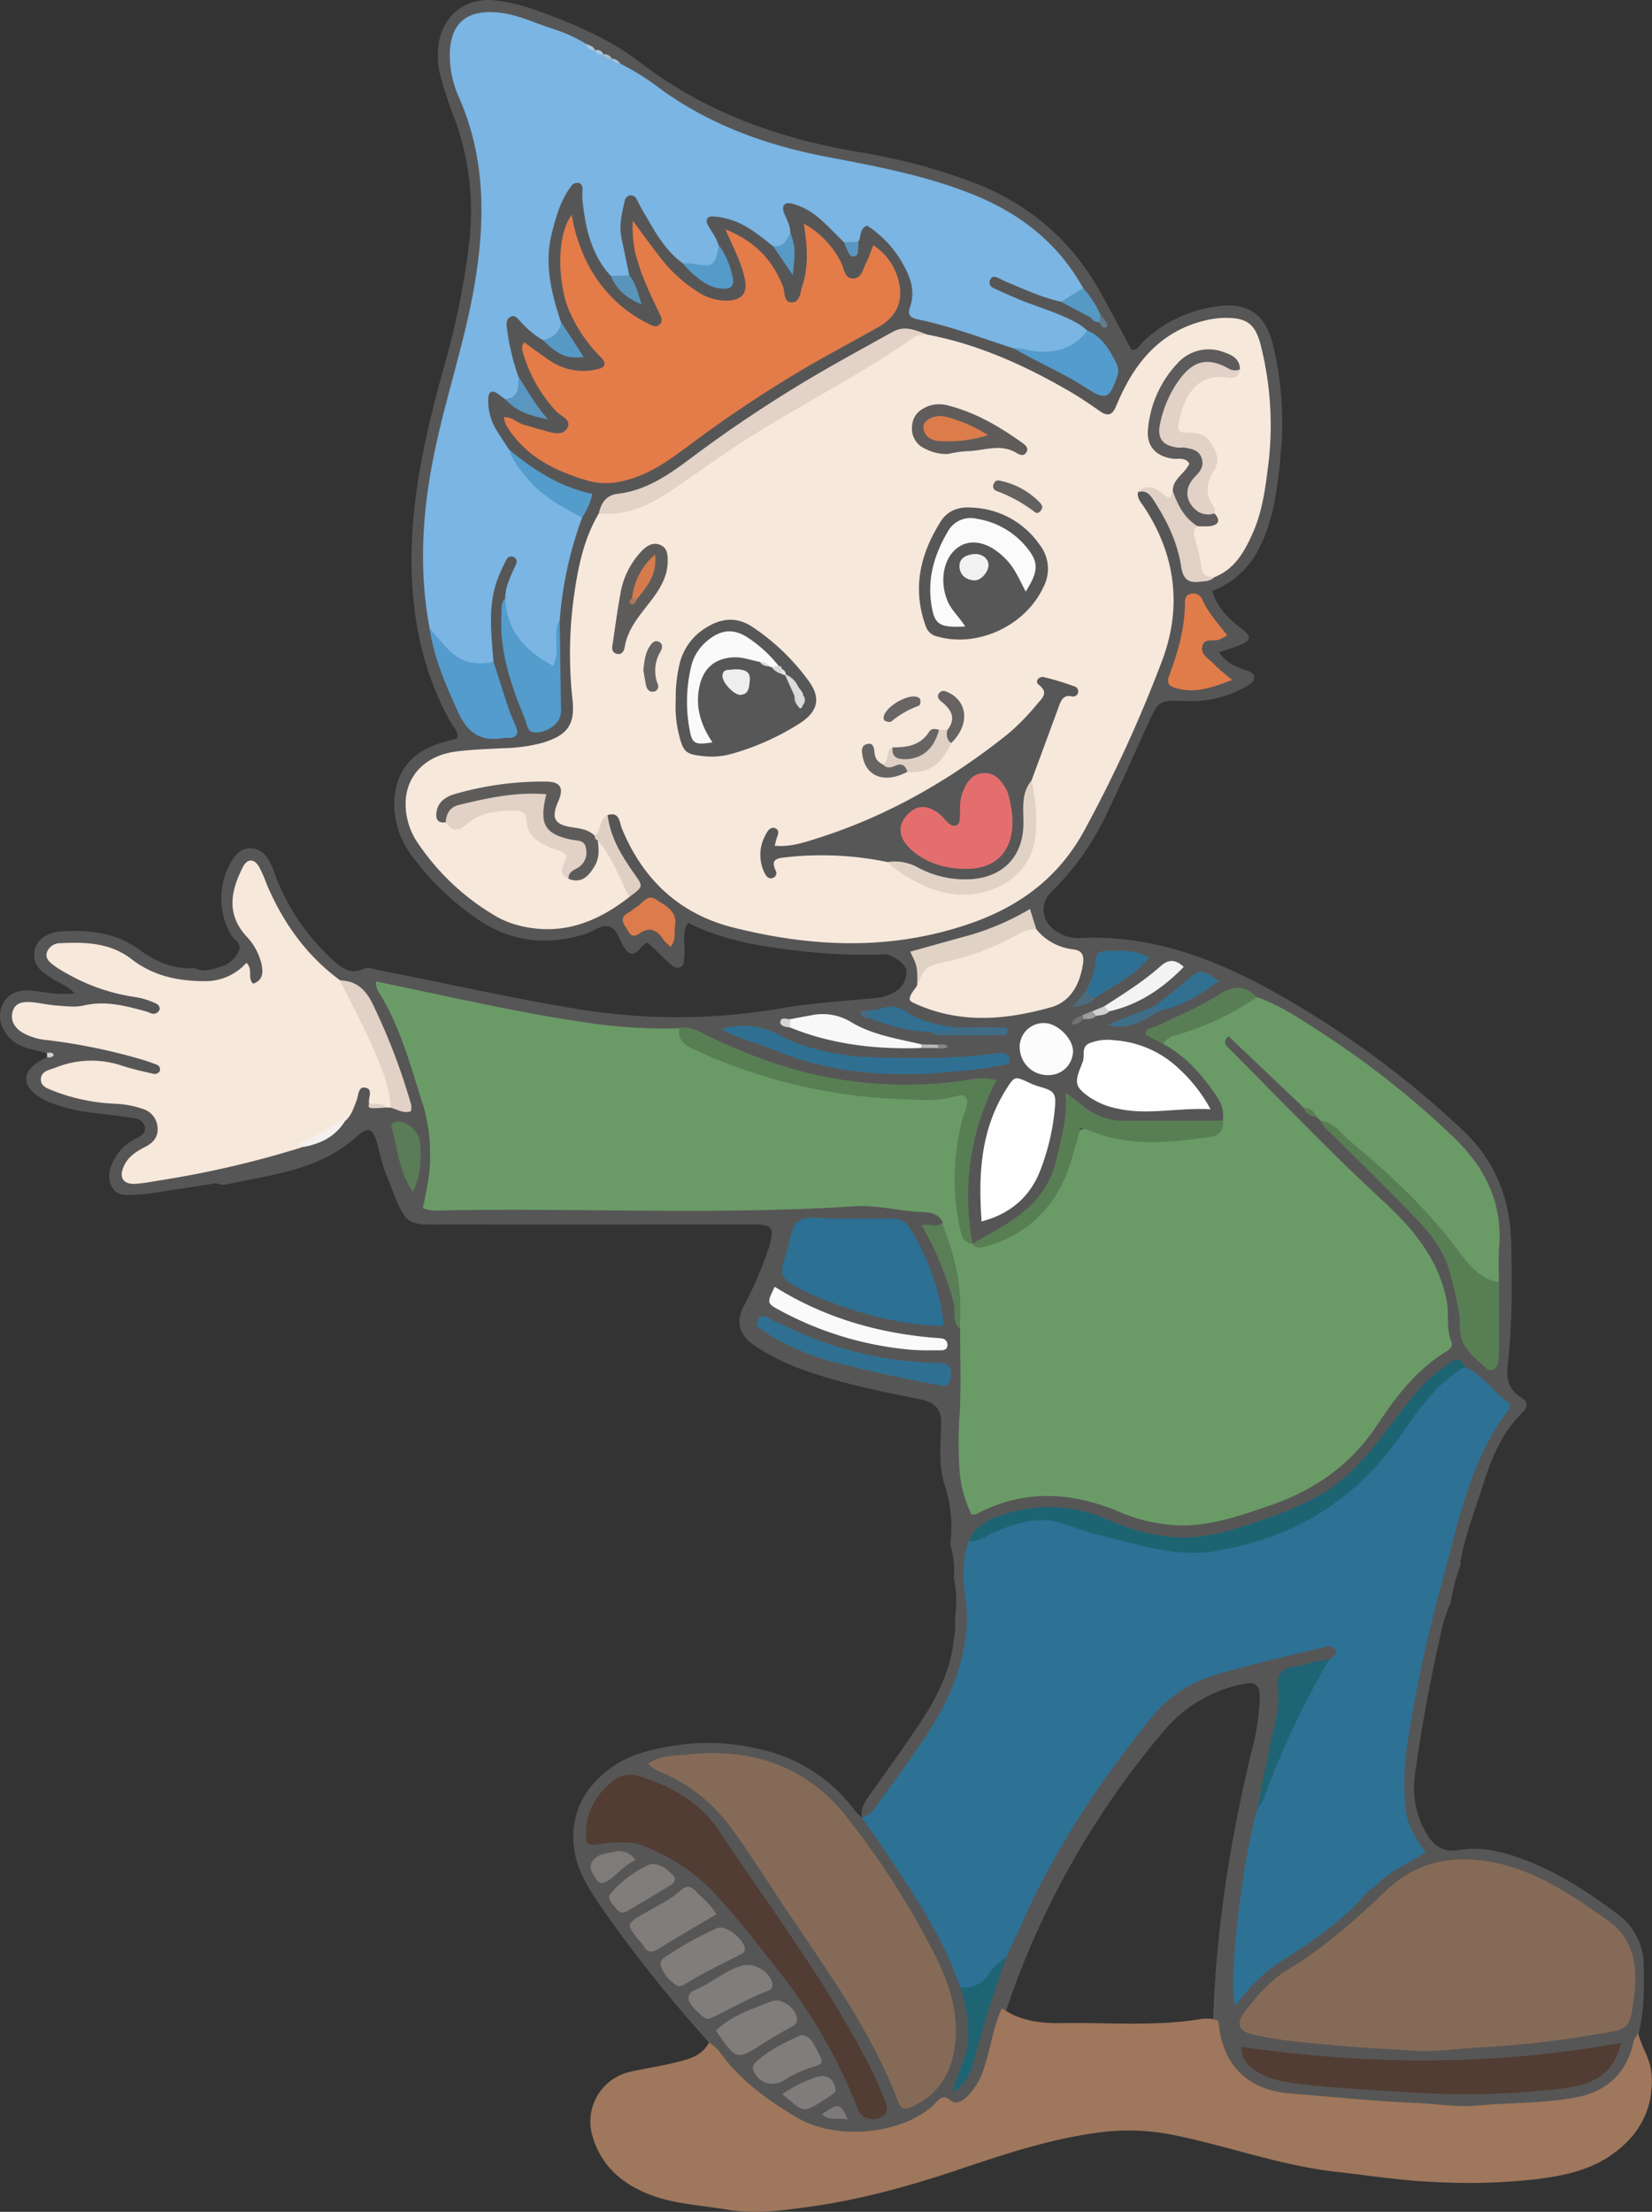 <svg id="Layer_1" data-name="Layer 1" xmlns="http://www.w3.org/2000/svg" viewBox="0 0 407.28 545.06"><rect x="0" y="0" width="407.28" height="545.06" fill="#333333" stroke="none"/><defs><style>.cls-1{fill:#a5deed;}.cls-2{fill:#575656;}.cls-3{fill:#d1d0cf;}.cls-4{fill:#9f775c;}.cls-5{fill:#6a9b67;}.cls-6{fill:#f7e8dc;}.cls-7{fill:#2d7195;}.cls-8{fill:#7ab5e3;}.cls-9{fill:#856b57;}.cls-10{fill:#e37c49;}.cls-11{fill:#513d33;}.cls-12{fill:#2c7094;}.cls-13{fill:#1d6473;}.cls-14{fill:#587f54;}.cls-15{fill:#fefefe;}.cls-16{fill:#e2d2c7;}.cls-17{fill:#539ccd;}.cls-18{fill:#2f7092;}.cls-19{fill:#539ccc;}.cls-20{fill:#e07c4a;}.cls-21{fill:#fafafa;}.cls-22{fill:#817d7b;}.cls-23{fill:#1e6474;}.cls-24{fill:#e1d1c6;}.cls-25{fill:#e1d2c6;}.cls-26{fill:#fcfcfc;}.cls-27{fill:#f8f8f8;}.cls-28{fill:#597e55;}.cls-29{fill:#e0d0c5;}.cls-30{fill:#1f6473;}.cls-31{fill:#2e7093;}.cls-32{fill:#dc7b4b;}.cls-33{fill:#549ccb;}.cls-34{fill:#5a7c56;}.cls-35{fill:#5a7e56;}.cls-36{fill:#f3f3f3;}.cls-37{fill:#807c7b;}.cls-38{fill:#326f91;}.cls-39{fill:#dfd0c4;}.cls-40{fill:#327091;}.cls-41{fill:#559bc9;}.cls-42{fill:#7e7b79;}.cls-43{fill:#5799c5;}.cls-44{fill:#5996c0;}.cls-45{fill:#5699c5;}.cls-46{fill:#3f6d87;}.cls-47{fill:#5a94bb;}.cls-48{fill:#3f6e89;}.cls-49{fill:#589ac6;}.cls-50{fill:#f3f0ed;}.cls-51{fill:#7d7a79;}.cls-52{fill:#4d6b7e;}.cls-53{fill:#5a97c0;}.cls-54{fill:#717170;}.cls-55{fill:#d5d5d5;}.cls-56{fill:#d1d1d1;}.cls-57{fill:#637e91;}.cls-58{fill:#b7b7b7;}.cls-59{fill:#9c9c9b;}.cls-60{fill:#466b80;}.cls-61{fill:#878585;}.cls-62{fill:#b0c7d9;}.cls-63{fill:#b2c4d4;}.cls-64{fill:#a9bbc8;}.cls-65{fill:#adc1d5;}.cls-66{fill:#575757;}.cls-67{fill:#585757;}.cls-68{fill:#5d5b5b;}.cls-69{fill:#5d5c5b;}.cls-70{fill:#5f5c5b;}.cls-71{fill:#5e5c5b;}.cls-72{fill:#dfd0c5;}.cls-73{fill:#666463;}.cls-74{fill:#666362;}.cls-75{fill:#676564;}.cls-76{fill:#646261;}.cls-77{fill:#666462;}.cls-78{fill:#686564;}.cls-79{fill:#e46e6e;}.cls-80{fill:#eee;}.cls-81{fill:#dbdbdb;}.cls-82{fill:#d8d8d8;}.cls-83{fill:#d4d4d4;}.cls-84{fill:#e4e4e4;}.cls-85{fill:#fbfbfb;}.cls-86{fill:#f1f1f1;}.cls-87{fill:#dc7c4b;}.cls-88{fill:#d57b4e;}.cls-89{fill:#ad775c;}</style></defs><path class="cls-1" d="M343.23,473.11a.42.42,0,0,1-.19.09.84.84,0,0,0,.06-.14A.43.43,0,0,1,343.23,473.11Z"/><path class="cls-1" d="M402.18,492.87a2.54,2.54,0,0,1-2.25.73c-.49.81-1.32.73-2.1.71a.75.75,0,0,1-.73.56c.24-.18.48-.36.7-.56l0,0c.49-.81,1.3-.71,2.09-.68C400.46,492.68,401.36,492.89,402.18,492.87Z"/><path class="cls-1" d="M343.23,473.11a.42.42,0,0,1-.19.09.84.84,0,0,0,.06-.14A.43.43,0,0,1,343.23,473.11Z"/><path class="cls-1" d="M399.93,493.6c-.49.81-1.32.73-2.1.71a.75.75,0,0,1-.73.56,4.2,4.2,0,0,0,.7-.56l0,0c.56-.6,1.51-.08,2.07-.67Z"/><path class="cls-1" d="M402.18,492.87a2.54,2.54,0,0,1-2.25.73h0C400.57,493,401.55,493.45,402.18,492.87Z"/><path class="cls-1" d="M343.23,473.11a.42.42,0,0,1-.19.09.84.84,0,0,0,.06-.14A.43.43,0,0,1,343.23,473.11Z"/><path class="cls-1" d="M402.18,492.87a2.54,2.54,0,0,1-2.25.73h0C400.46,492.68,401.36,492.89,402.18,492.87Z"/><path class="cls-1" d="M399.94,493.59a0,0,0,0,1,0,0c-.49.81-1.32.73-2.1.71h0l0,0c.49-.81,1.3-.71,2.09-.68Z"/><path class="cls-1" d="M343.23,473.11a.42.42,0,0,1-.19.09.84.84,0,0,0,.06-.14A.43.43,0,0,1,343.23,473.11Z"/><path class="cls-1" d="M397.84,494.27s0,0,0,0a.75.75,0,0,1-.73.56c.24-.18.48-.36.7-.56Z"/><path class="cls-1" d="M260.7,108.24l.63.7Z"/><path class="cls-2" d="M405.24,484.53A15.63,15.63,0,0,0,399,471.85c-7.51-5.68-15.43-10.83-24.39-14-4.74-1.67-9.77-2.83-14.79-1.95-3.76.65-6.07-.75-7.87-3.63a22.08,22.08,0,0,1-3.1-15.06q2.51-17.84,6.55-35.41a30.57,30.57,0,0,1,2.17-6.58,49.83,49.83,0,0,1,2.53-9.59c0-.24,0-.47-.06-.73,1.18-6.54,3.58-12.73,5.59-19,2.07-6.5,4.58-12.84,9.65-17.72,1.53-1.47,1.41-2.84-.25-3.83-3.42-2-3.69-5-3.28-8.55,1.14-9.72,1-19.49.83-29.26-.24-11.14-3.91-20.6-12.32-28.36a233.89,233.89,0,0,0-48.63-35.1c-14.19-7.56-29-12.73-45.39-11.92a9.71,9.71,0,0,1-5.93-1.73c-3.56-2.36-4.1-6.77-1-9.75a66.32,66.32,0,0,0,13.75-19.58c3.41-7.06,6.55-14.25,9.8-21.39,2.81-6.13,2.81-6.2,9.32-5.95a27.27,27.27,0,0,0,15.05-3.6c.9-.52,2-1.09,2-2.24S308,165.5,307,165.13c-2.39-.9-4.84-1.78-6.41-4.42,1.88-.63,3.52-1.08,5.07-1.73,2.75-1.14,3-2.14.63-3.9-3.24-2.45-6.05-5.16-7.47-9.41,9.87-3.9,13.27-12.26,15.34-21.63a111.63,111.63,0,0,0,1.59-12.44,79.52,79.52,0,0,0-1.89-26.49c-1.88-8-6.53-10.91-14.67-9.49a32.27,32.27,0,0,0-17.51,8.72c-.78.77-1.29,2.15-2.74,1.82-2.78-5.12-5.4-10.24-8.27-15.22-7.17-12.4-17.6-21-31-26.08A143.62,143.62,0,0,0,212,37.52c-19.71-3.32-38-9.74-54.1-22.09-7.64-5.87-16.54-9.61-25.6-12.88A48.7,48.7,0,0,0,122.64.16C114.73-1,108.57,4.08,108,12.09a21.11,21.11,0,0,0,.49,6.22,104.28,104.28,0,0,0,3.94,11.9,66.41,66.41,0,0,1,3.21,29.87,192.69,192.69,0,0,1-6.29,30.67c-4.78,17.36-8.75,34.83-7.73,53,.69,12.17,3.55,23.74,9.6,34.42.63,1.12,1.83,2.07,1.51,3.78-1.54.44-3,.82-4.53,1.3-7.5,2.44-11.2,7.87-11,15.82a21.4,21.4,0,0,0,4.51,12.06,67.2,67.2,0,0,0,15.31,14.89c8.37,6,17.51,7.24,27.32,4.12,2-.62,3.86-2.37,5.83-1.81s2.49,3.19,3.56,4.94c1.2,1.95,2.38,2.44,4,.57.56-.64,1.07-1.38,2-1.51,1.74,1.66,3.47,3.34,5.26,5,.76.7,1.61,1.49,2.76,1s.84-1.74.95-2.72c.3-2.66-.69-5.48.9-8.2,9.29,4.65,19.07,6,29,7.09a134,134,0,0,0,19.31.69c2-.08,5.4,2.35,5.53,3.93a5.62,5.62,0,0,1-2.77,5.29,11.34,11.34,0,0,1-5.46,1.59c-7.63.69-15.28,1.2-22.85,2.53a151.71,151.71,0,0,1-51.5-.13c-15.81-2.63-31.43-6.21-47.16-9.25-1.37-.26-2.76-1-4.09-.37-3.16,1.44-5.37-.2-7.48-2.13a54.91,54.91,0,0,1-14.12-20.5A17.93,17.93,0,0,0,65.62,211c-2.05-2.46-5.38-2.63-7.28-.46-4.51,5.17-5,14.25-1.23,20.05.76,1.17,2.7,2.06,1.69,3.91A7,7,0,0,1,55.05,238c-2.27.74-4.6,1.74-7.07.6-5.12.3-9.52-1.56-13.55-4.52-5.8-4.27-12.5-5-19.35-4.56-3.83.25-6.2,2.34-6.6,4.92-.53,3.37,1.77,5,4.14,6.59,1.76,1.19,4,1.75,5.72,3.75-4,.57-7.42-.42-10.86-.66A7.1,7.1,0,0,0,2,245.65a5.85,5.85,0,0,0-1.45,2.09c-1.22,2.86-.39,5.45,1.55,7.73.11.13.23.26.35.38a9.73,9.73,0,0,0,4,2.36c1.65.55,3.36.88,5,1.3.46.47,1.08.41,1.65.54l.09,0h-.09a1.4,1.4,0,0,0-1.57.52c-.76.41-1.56.76-2.28,1.24-3.58,2.42-3.76,5.31-.35,8a15.7,15.7,0,0,0,4.15,2.14,41.85,41.85,0,0,0,9.65,2.27c3.45.39,6.92.77,10.35,1.33a2.88,2.88,0,0,1,2.68,2.18c.22,1.43-.85,2.16-2,2.73a12.11,12.11,0,0,0-5.6,5.29c-1.17,2.26-1.81,4.67-.39,7,1.3,2.09,3.63,1.74,5.71,1.67a31.57,31.57,0,0,0,3.64-.34c5-.75,10-1.53,15-2.3,1.22-.54,2.38.42,3.58.15,11.18-2.48,22.86-3.47,32-11.63,3.26-2.89,4.27-2.38,5.47,2a61.11,61.11,0,0,0,1.84,6.55C100.8,303.53,99,301.67,113,301.73c24.08.09,48.15,0,72.22,0,5.41,0,5.81.69,4.3,5.8a90.69,90.69,0,0,1-6.19,14.4c-1.94,3.92-1.14,7,2.48,9.5a54.48,54.48,0,0,0,13.1,6.45c9.08,3.19,18.5,5.06,27.91,6.94,3.76.75,5.35,2.45,5.22,6.33-.17,5.05-.7,10.23.94,15.08a32.38,32.38,0,0,1,1.29,14.26,24,24,0,0,1,.89,8.57,25.63,25.63,0,0,1,.29,9.53,18.84,18.84,0,0,1,0,3.26c-.06,1-.29,2.06-.42,3.09-.92,7.28-4.21,13.61-8.16,19.59s-8.15,11.71-12.27,17.53c-1.22,1.73-2.46,3.41-2.11,5.71,2.56.75,3.89-1,5.15-2.67,4.58-6.14,9.3-12.21,13.23-18.81,6.19-10.39,10.32-21.25,8.3-33.76a22.57,22.57,0,0,1,1-11.88,8.07,8.07,0,0,1,1.82-2.94,13.23,13.23,0,0,1,5.06-2.92c8.79-3.21,17.39-2.53,25.9,1.07,8.14,3.44,16.57,5.5,25.41,3.67,19.35-4,36.21-12.07,47.16-29.58a45.41,45.41,0,0,1,9.77-10.79c1-.81,2-1.92,3.26-2.06a2.6,2.6,0,0,1,1.52.33h0a4.39,4.39,0,0,1,.65.44,56.09,56.09,0,0,1,6.47,5.26c2.56,2.19,3.21,4.23.95,7.09-2.73,3.45-4.22,7.61-5.66,11.71a381.18,381.18,0,0,0-17,70c-.79,5.29-1.81,11.33.59,16,3.59,7,.38,9.25-4.61,13.57-11.67,10.12-24.41,18.83-36.66,29.16,1.62-15.3,3-30.31,6.52-45,.26-1.32.54-2.64.85-3.95.56-2.47,1.17-4.93,1.77-7.4a0,0,0,0,1,0,0,91.6,91.6,0,0,0,2.57-14.72c.48-6.73.38-6.74,6.78-8.36.85-.22,1.71-.43,2.56-.66l1-.26.22-.08a6.88,6.88,0,0,0,1.3-.58,5.89,5.89,0,0,0,1.29-1c1.53-5.07-2.08-4.25-4.64-3.69-8.15,1.81-16.28,3.79-24.32,6.1s-14.19,6.95-19.41,13.42a233,233,0,0,0-34.29,57.74q-.35.74-.66,1.47c-.45,1.05-.87,2.1-1.26,3.16h0c-2.19,5.86-3.58,11.81-5,16.91.19-3.21-.31-7.44-1.71-13.21l-.18-.74c0-.09,0-.19-.07-.28-4.27-12.43-11.38-23.32-18.81-34-1.93-2.77-3.21-6.26-6.76-7.65h0a9.74,9.74,0,0,1-1.55-1.37A39.41,39.41,0,0,0,187,431a52.82,52.82,0,0,0-19.57-1c-6.43.93-12.61,2.23-17.83,6.42s-8.18,9.35-8.26,16.09,3.14,12,6.69,17.2a337.1,337.1,0,0,0,25.84,32.56l.95,1.11v0A47.45,47.45,0,0,0,203.7,525.7c8.6,2.45,16.87.44,24.61-3.83,2.55-1.41,3.89-5.55,8.17-3.15,1.15.65,2.78-1.08,3.85-2.26a19.4,19.4,0,0,0,3.82-7.34c1.42-4.49,2.35-9.12,3.87-13.58,0-.15.1-.31.15-.46a209.15,209.15,0,0,1,38.89-68.67A34.16,34.16,0,0,1,306.47,415c3.1-.7,4.13.34,4.12,3.34a57,57,0,0,1-2.07,13.38c-5.21,21.66-8.7,43.56-9.42,65.85,0,.4,0,.81,0,1.22,3.34,14.59,8.56,17.23,19.63,18.53,10.18,1.19,20.45,1.48,30.63,2.51,13,1.32,25.69,0,38.42-1.58,10.34-1.28,15.28-7,16.21-17.14C405.37,495.68,405.33,490.11,405.24,484.53Z"/><path class="cls-3" d="M13.2,259.93a.23.23,0,0,1,0,.12h0c-.1.46-.95.58-1.57.52,0-.36,0-.71-.08-1.07C12.19,259.33,13.17,259.38,13.2,259.93Z"/><path class="cls-4" d="M396.42,531.62c-5.15,3.33-11.09,4.53-17.24,5.35a148.23,148.23,0,0,1-25,.76c-8.29-.29-16.52-1.6-24.78-2.53-14.22-1.59-27.6-6.72-41.56-9.35a55.8,55.8,0,0,0-18.19-.15c-11.2,1.59-21.93,5.12-32.63,8.73-12.18,4.11-24.58,7.6-37.28,9.36-6.74.93-13.56,1.93-20.69.7-6.29-1.08-12.76-1.32-18.8-3.65-7-2.69-12.22-7.27-14.28-14.77a12.56,12.56,0,0,1,8.91-15.4c3.52-.86,7.15-1.33,10.68-2.19s7.25-1.47,9.25-5.13a11.8,11.8,0,0,1,2.37,2c5.05,7.12,12,12.18,19.3,16.49,10.52,6.18,27.32,3.63,34.2-3.64,1.13-1.19,2-2.07,3.82-.51,1.27,1.09,2.94-.07,4.14-1.22a17.62,17.62,0,0,0,4.23-7.68c1.47-4.6,2.07-9.46,4.14-13.88.33.23.66.45,1,.64,4.26,2.6,9.06,3.11,13.93,3,11.28-.18,22.6.85,33.84-.95a8.57,8.57,0,0,1,3.31,0,4.93,4.93,0,0,1,1.29.48c1,11,7.18,17,18,17.84,10.38.81,20.73,1.92,31.16,2.34,4.83.19,9.74,1.07,14.55.62,8.29-.79,16.69-.47,24.89-2.11,6.43-1.3,11-4.92,13.14-11.35.48-1.45.58-3.12,1.78-4.28.83,3.37,3,6.29,3.26,9.86C407.84,520.08,403.75,526.87,396.42,531.62Z"/><path class="cls-4" d="M173.87,502.22l.95,1.11Z"/><path class="cls-5" d="M301.46,276.18a7.82,7.82,0,0,0-1.15-5.48c-3.56-5.37-7.64-10.24-13.43-13.4a1.71,1.71,0,0,1,.78-2.24c7.44-3,14.56-6.84,22.23-9.33,5.78,2,10.84,5.49,15.9,8.75a219,219,0,0,1,32.56,25.76c7.65,7.3,12.06,16,11.26,26.86-.22,2.94-.07,5.9-.09,8.86-4.1,1.57-6.11-1.71-8.19-3.95-6-6.51-11.2-13.82-17.85-19.79-6-5.35-11.67-11-17.91-16h0a7.87,7.87,0,0,0-1.05-1h0c-.92-.86-2.13-1.3-3.05-2.16l0,0a8,8,0,0,1-1-1l-17.6-16.71c-1.58,1.51-.58,2.27.11,3,12.57,12.56,24.82,25.48,37.89,37.5,7.54,6.94,13.59,14.22,15.75,24.43.72,3.43-.18,7,1.2,10.33.48,1.15-.41,1.93-1.35,2.51-7.34,4.47-12.45,11.22-17,18.13-6.6,9.94-15.65,16.09-26.64,19.84-7.23,2.47-14.36,5-22.29,4.82a42.09,42.09,0,0,1-15.13-3.57c-11.75-4.83-23.22-5.26-34.66.75a3.68,3.68,0,0,1-1.24.11,29.31,29.31,0,0,1-2.89-10.25,95.66,95.66,0,0,1,0-14.95c.35-6.79.09-13.6.08-20.41-.65-7.38-1.75-14.68-4.34-21.69a4.93,4.93,0,0,1,.13-4.5c-1.2-2.91-4.26-2.64-6.32-2.78-5.19-.36-10.3-1.7-15.55-1.36-33.4,2.18-66.84.41-100.25,1-1.89,0-3.83.35-6.11-.52.83-4.27,1.89-8.57,1.78-13.06a42.27,42.27,0,0,0-1.57-11.83c-3.18-9.91-5.77-20.09-11.48-29a6.56,6.56,0,0,1-.32-2l12.29,2.59c13.38,2.83,26.76,5.75,40.31,7.65a126.37,126.37,0,0,0,22.34,1.31,21,21,0,0,0,8.93,6.08c18.67,7.45,37.9,11.31,58.08,9.65,4.52-.38,6,1.14,4.63,5.47-2.44,7.48-2.18,15.09-2,22.73.09,3.27.26,6.63,2.65,9.31h0c11.92-2.2,19.29-9.51,23-20.76,2.89-8.71,2.84-8.84,12-6.75,7.31,1.68,14.53,1.11,21.78-.12A7.78,7.78,0,0,0,301.46,276.18Z"/><path class="cls-6" d="M228.47,82.43c12.46,2.34,23.84,7.46,34.74,13.73,2.71,1.56,5.32,3.31,7.87,5.11,1.86,1.31,3.05,1.19,4-1a61.57,61.57,0,0,1,3.43-7C282.77,86.07,288.72,81,297,79a22,22,0,0,1,5.15-.67c5.24,0,7.23,1.45,8.61,6.51a80.15,80.15,0,0,1,1.74,31.07c-.66,5.34-1.49,10.7-3.74,15.66-2,4.48-4.42,8.72-9.37,10.66-1.9,1-3.56.64-4.09-1.44-.92-3.59-2.92-7.11-1.36-11,.79-2,5.12,0,4.27-3.84a11,11,0,0,1-.54-10c1.7-4.23.34-6.81-4.15-7.73s-4.66-3.34-3.55-6.83c1.72-5.39,4.64-9.37,10.88-9.68,1,0,2.13,0,2.76-1.08-3.67-3.87-9-3.86-12.83.34a25.85,25.85,0,0,0-6.31,14.56c-.36,2.79,1,5,3.93,5.88,6.23,2,6.21,2,2.71,7.83a10.92,10.92,0,0,0-1,2.41c-1.05,2.76-2.8,2.08-4.49.79s-3-2.43-5.08-1.13c-.24,1.57.83,2.6,1.58,3.73,7.85,11.93,9.3,24.87,4.32,37.94a337,337,0,0,1-19.14,41.72c-6.33,11.56-15.94,18.75-28.46,23-19.41,6.62-38.74,5.73-58.11.86-13.18-3.32-22.24-11.79-27.41-24.4-.65-1.58-.52-4.2-3.55-3.3-1.64,1.57.06,5.08-3.29,5.66-2.21-.45-4.41-1-6.57-1.65-3.4-1-5.67-3-4-7,1.44-3.45-.53-4.19-3.15-4-6.75.54-13.56,1-20,3.16-2.13.72-4.65,1.69-2.21,4.73,1.78,1.25,3.26.37,4.78-.58a20.34,20.34,0,0,1,9.38-2.68c3.19-.25,5.85.31,6.66,4.11a5.69,5.69,0,0,0,4,4.47c4.26,1.07,5.3,4.15,5.72,7.84,3.24.78,4-1.72,5-3.82.68-1.45.14-3.45,2-4.37,3.94,4,6.94,8.43,7.12,14.28-8.05,6.31-16.87,9.71-27.22,7.07a22.07,22.07,0,0,1-5.34-2.07,59,59,0,0,1-19.42-17.94A17.1,17.1,0,0,1,100,197.79c.17-6.75,4.94-11.61,12.4-12.59,3.79-.5,7.64-.6,11.47-.81a41.25,41.25,0,0,0,9.82-1.32c6.14-1.87,8.12-4.37,7.45-10.67a104.19,104.19,0,0,1,.23-24.52c1-7.44,2.37-14.78,6.27-21.38,22.56-5.91,38.52-23.54,58.92-33.34a112.73,112.73,0,0,0,16.54-9.85A5.27,5.27,0,0,1,228.47,82.43Z"/><path class="cls-7" d="M371.81,347.59c-9.91,13-12.48,28.85-16.75,44a337,337,0,0,0-8.31,39.69,58.93,58.93,0,0,0-.08,15.13c.39,3.68,2.51,6.79,4.76,10.14-4.19,2.65-8.75,4.46-12.13,8-.72.74-1.73,1.21-2.41,2-6.06,6.87-13.45,12-21.16,16.84-4.49,2.79-7.93,6.7-11.2,10.84-1.78-5.2,1.5-34.43,5.4-48.44,1.23-3.84,2.53-7.66,3.95-11.43a0,0,0,0,1,0,0A136,136,0,0,1,322.26,416a24.17,24.17,0,0,1,3.54-5.43,8.76,8.76,0,0,1,1.83-1.44l0,0,0,0a12.38,12.38,0,0,0,1-.92c1.08-.9,1-1.89-.19-2.4a4.4,4.4,0,0,0-2.5.22c-8.93,2.22-17.93,4.19-26.74,6.85a31.7,31.7,0,0,0-15.69,10.81c-11.94,14.8-22.5,30.52-30.47,47.86-1.67,3.63-3.33,7.28-5,10.92-1,1.46-2,3-3.08,4.38h0c-.36.47-.73.92-1.12,1.36-1.56,1.75-3.37,3-5.56,2.34a5.91,5.91,0,0,1-1.6-.76c-3.9-12.15-11.18-22.46-18-33-2-3-4.14-5.93-6.21-8.89h0a6.4,6.4,0,0,0,3-2c5.93-8.57,12.61-16.61,17.42-26a50.68,50.68,0,0,0,5.51-19.93c.27-3.91-.95-7.89-.83-11.91a23.74,23.74,0,0,1,1.21-8.21c1-.75,2.08-1.43,3.13-2.05,8.44-5,17.38-5.73,27-1.72,3.05,1.27,6.35,1.89,9.49,2.9,26.82,8.63,53.41-8.27,64.75-24.37,3.41-4.84,6.47-10,10.89-14,1.38-1.27,2.71-2.75,4.45-3.43a5.31,5.31,0,0,1,2.65-.36c4.32,1.83,6.78,5.95,10.46,8.56C372.51,346,372.43,346.78,371.81,347.59Z"/><path class="cls-8" d="M168.37,64.9c-4.51-3.23-7-8-9.7-12.62-.61-1-1.15-2.13-1.71-3.2a1.56,1.56,0,0,0-1.67-.93A1.65,1.65,0,0,0,154,49.59c-.68,3-1.44,6-.75,9.21s1.26,6.07,1.89,9.1c-1.48,1.37-3,1.06-4.54.12-4.88-5.28-6.27-11.87-7-18.7-.09-.86,0-1.74,0-2.61,0-.67-.07-1.42-1-1.62a1.7,1.7,0,0,0-1.77.81c-2.63,3.39-3.71,7.42-4.76,11.48-1.95,7.61-.15,14.82,2.23,22,.62,3.63-.85,5.13-4.5,4.4a21.88,21.88,0,0,1-5.53-4.61c-.68-.68-1.35-1.79-2.55-1-1,.64-.87,1.77-.73,2.81a57.73,57.73,0,0,0,2.87,12c.68,2.9,1.63,6-3.32,5.41-.54-.41-1.08-.83-1.63-1.23-1.67-1.23-2.5-.67-2.56,1.28a14.07,14.07,0,0,0,2.18,7.78c1,1.61,2,3.15,3.09,4.71,4.49,5.58,9.12,11,15.9,14,1,.46,2.35,1,2,2.63A93.19,93.19,0,0,0,138,152.79c-.67,2.9-.29,5.84-.28,8.76,0,3.59-1.66,3.65-4.27,2.4a16.17,16.17,0,0,1-8.89-16.51c0-3.05,1.47-5.67,2.64-8.37a1.26,1.26,0,0,0-.5-1.77,1.29,1.29,0,0,0-1.8.53,44.9,44.9,0,0,0-2.34,5.2c-2.36,6.58-1.38,13.34-.91,20.06,0,2.33-1.75,1.76-3,1.67-6.42-.46-10.63-3.84-12.73-9.9-2.79-14.76-1.76-29.41,1.32-44,2.72-12.94,6.94-25.51,9.37-38.52,3-16.35,3.45-32.52-3.39-48.2A25.19,25.19,0,0,1,110.89,13c.28-6.9,3.73-10.24,10.55-10C126.61,3.1,131.18,5.46,136,7a38.29,38.29,0,0,1,8.54,3.83c.27,1.15,1.46,1,2.16,1.53l-.06,0c.53.74,1.52.57,2.16,1.08l0,0c.51.75,1.51.57,2.14,1.1l-.08,0c.51.72,1.56.47,2.09,1.16A61.24,61.24,0,0,1,162.94,22c12.22,8.82,26,13.78,40.64,16.6,12.27,2.35,24.57,4.62,36.24,9.3s21.07,12,27.23,23.11c-.93,2.58-2.83,3.57-5.48,3.32-4.63-.94-8.86-3-13.2-4.75-.8-.33-1.57-.75-2.35-1.12s-1.43-.37-1.82.34A1.45,1.45,0,0,0,245,71c1.72.83,3.46,1.6,5.22,2.36,5.25,2.27,10.88,3.64,15.86,6.57a23.42,23.42,0,0,1,2,1.56c-1.53,4.76-7.2,7.52-12.72,6.18-1.83-.44-3.48-1.44-5.34-1.77-7.9-2.57-15.68-5.52-23.85-7.22-1.65-.34-2.51-1.11-1.86-2.87,1.6-4.4-.16-8.2-2.31-11.81a26.89,26.89,0,0,0-8.24-8.41c-2,.82-1.32,2.84-2.19,4a2.9,2.9,0,0,1-3.47.13c-2-1.94-3.91-4-6-5.81a16.69,16.69,0,0,0-6.82-3.72c-1.82-.49-2.63.45-2,2.23.6,1.62,1.59,3.11,1.55,4.93,0,2.92-.89,4.8-4.31,3.27-3.49-2.76-6.89-5.66-11.37-6.73a14.6,14.6,0,0,0-3.51-.56c-1.3,0-1.79.9-1.13,2.1.89,1.65,2.14,3.1,2.61,5s1.07,4-1.16,5.5C173.15,67.79,170.83,65.89,168.37,64.9Z"/><path class="cls-6" d="M91,272c-.31-1.35,1.07-3.52-.84-3.95s-1.75,1.91-2.27,3.2c-.74,1.87-1.29,3.85-3,5.18-3.38,2-6.42,4.61-10.4,5.48a.48.48,0,0,0-.22.41c0,.14.23.24.36.35a241.12,241.12,0,0,1-35,8.17c-2.06.35-4.12.74-6.2.89-3,.2-4.15-1.48-2.94-4.25,1-2.37,3.06-3.71,5.27-4.83,1.81-.92,3.14-2.2,3.1-4.43a5.13,5.13,0,0,0-3.81-5A23.84,23.84,0,0,0,28.48,272a47.29,47.29,0,0,1-15.27-3.16c-1.43-.58-3.26-1.1-3.13-3s2-2.14,3.47-2.69a23.65,23.65,0,0,1,16.35-.59c2.63.88,5.36,1.47,8.07,2.1a1.58,1.58,0,0,0,1.35-.58,1.22,1.22,0,0,0-.69-1.71c-1.12-.46-2.28-.84-3.43-1.2a143.84,143.84,0,0,0-23.49-4.85,14.79,14.79,0,0,1-6.41-2c-1.74-1.16-2.73-2.81-2.22-4.9.58-2.37,2.63-2.6,4.6-2.46s4.12.69,6.2.83c2.25.16,4.63.49,6.76,0C26,246.52,31,247.88,36,249.24c.83.22,1.61.87,2.49.45a1.69,1.69,0,0,0,.91-1.08,1.59,1.59,0,0,0-.74-1.21,18.13,18.13,0,0,0-5.45-1.71,47.84,47.84,0,0,1-16.68-5.76A29.71,29.71,0,0,1,13.4,238c-1.1-.84-2.36-1.79-1.8-3.42a3.48,3.48,0,0,1,3.34-2.15c6.16-.31,12.29-.1,17.45,3.91s11.13,5.39,17.6,5.44a13.55,13.55,0,0,0,10.75-4.51c1.75,1.57.15,3.71,1.66,5.14,2.49-.86,2.5-2.82,2.05-4.94a14.76,14.76,0,0,0-3.76-6.79c-5.29-5.84-3.39-11.89-.82-17,1.06-2.09,2.71-2.16,3.92-.21a29.92,29.92,0,0,1,1.9,4.28c4,9.48,9.75,17.64,18.12,23.8,6.58,6.76,9.22,15.56,12.34,24.09.85,2.33,2.24,4.83.18,7.31l-1,0C94,272,92.28,273.11,91,272Z"/><path class="cls-9" d="M350.84,505.47c-9-.54-18-1-27-1.94a126.17,126.17,0,0,1-14.4-2c-4.13-.95-4.93-2.7-2.39-6,3-3.85,6.24-7.59,10.44-10.14,9-5.45,16.73-12.28,24.3-19.55,8-7.65,18-9.1,28.66-6.37,9.82,2.51,18,8.17,26.08,13.91,6.71,4.77,7.22,12,6.24,19.32-1,7.52-1.29,7.28-9.06,8.59a247.58,247.58,0,0,1-28.9,3.25C360.2,504.81,355.54,505.43,350.84,505.47Z"/><path class="cls-10" d="M215.3,60.42a14.56,14.56,0,0,1,6.44,9.73c.89,4.64-1.13,8.17-5.19,10.46-5.61,3.17-11.31,6.18-16.89,9.4a309.56,309.56,0,0,0-29.6,19.62c-5.16,3.83-10.36,7.68-16.93,9a16.78,16.78,0,0,1-8.24-.18c-7.86-2.31-14.94-5.75-19.62-12.89a8.6,8.6,0,0,1-.72-1.38,10.2,10.2,0,0,1-.35-1.35c1.94-.21,3.17,1.3,4.71,1.76s3.33,1,5,1.45c2,.51,4.56,1.53,5.82-.36,1.48-2.21-1.51-3.11-2.66-4.37a36,36,0,0,1-8-13.94c-.29-1-.71-2,.21-3,2.23,1.6,4.42,3.28,6.73,4.79a14.68,14.68,0,0,0,11,1.89c2.27-.41,2.69-1.51,1-3.13a36.27,36.27,0,0,1-7.38-10.68c-3-6.16-3.77-18.81.34-24.35a39.79,39.79,0,0,0,4.87,13.84,33.36,33.36,0,0,0,13.9,13c.92.46,1.92,1.11,2.88.24s.35-1.92-.1-2.85c-2.33-4.86-4.68-9.71-5.93-15a29.05,29.05,0,0,1-.58-7.72c2.42,3.25,4.27,5.86,6.25,8.38A36,36,0,0,0,172.15,72a12.8,12.8,0,0,0,7.42,2.09c3.56-.25,4.79-2,4-5.58-.86-3.89-2.72-7.41-4.73-12,7.4,3,11.6,7.58,14.17,14,.58,1.44.07,4.2,2.41,4,1.84-.17,1.92-2.62,2.44-4.25,1.59-5,1.12-9.93.31-15.17a22.75,22.75,0,0,1,9.27,9.74c.71,1.43.72,3.89,3,3.78,2-.09,2.32-2.35,3.09-3.84C214.15,63.58,214.57,62.24,215.3,60.42Z"/><path class="cls-9" d="M159.81,434.59c3.18-2.14,6.87-1.91,10.17-2.25,9.47-1,18.7.28,27.23,5.14a42.29,42.29,0,0,1,12.25,11.24,198,198,0,0,1,21.44,33.9c3.16,6.44,5.35,13.3,4.61,20.63-.71,7-3.7,12.61-10.38,15.79-1.71.82-2.92.93-3.69-1.1-6.53-17.29-17.36-32.09-27.54-47.24-4.66-6.91-9-14.05-14-20.72a40.88,40.88,0,0,0-15.12-12.47C163.09,436.7,161.17,436.22,159.81,434.59Z"/><path class="cls-11" d="M152.42,454c-1.32.12-2.71.16-4.08.38-3.66.58-3.94.44-3.84-3.07.16-5.22,2.66-9.31,6.63-12.46a7,7,0,0,1,6.92-1c7.71,2.45,14.65,6.47,19.06,13.1,13.38,20.09,28.11,39.35,38.75,61.18.91,1.87,1.6,3.85,2.41,5.77.71,1.67.6,3.09-1.22,3.93-2,.93-4.54.25-5.33-1.69-1.65-4-3.39-7.95-5.31-11.85a137.36,137.36,0,0,0-15.56-24c-4.37-5.61-8.81-11.18-13.53-16.49a47.12,47.12,0,0,0-20.16-13.41C155.73,453.92,154.06,454.14,152.42,454Z"/><path class="cls-12" d="M232.64,326.75c-11.88-.21-22.59-3.52-33-7.92-.48-.2-1-.44-1.41-.68-6.07-3.12-6.39-3.72-4.13-10.08.91-2.55.7-6.13,3.1-7.38,2.07-1.08,5.1-.39,7.71-.41,4.87,0,9.75,0,14.63,0,1.79,0,3.29.23,4.5,2C228.29,308.37,232.16,318.93,232.64,326.75Z"/><path class="cls-11" d="M399.64,503.42c-1.23,5.53-4.3,8.66-9.09,10.13a33.19,33.19,0,0,1-6.11,1.2,200.6,200.6,0,0,1-34.9,1c-9.15-.61-18.35-1-27.46-2-4.58-.54-9.32-1-13.27-4a6.6,6.6,0,0,1-2.81-5.37C337.31,508.94,368.3,509.09,399.64,503.42Z"/><path class="cls-6" d="M255.53,229.05a13.66,13.66,0,0,0,8.94,4.89c2.37.25,2.83,1.53,2.53,3.54-.74,5-3,9.37-7.93,10.75-11.39,3.21-22.91,4.14-34.09-1.21a3.16,3.16,0,0,1-.73-.63c.06-1.59,1.33-2.46,1.91-3.7.21-4.43,2.4-6.59,6.94-7.24,5.51-.79,10.66-3,15.64-5.57C250.84,228.81,253,227.26,255.53,229.05Z"/><path class="cls-13" d="M361.17,336.79c-6.83,4-11.21,10.26-15.58,16.57-11,16-26,25.41-45.3,28.78-9.62,1.69-18.19-1.08-27.06-3.28-3.7-.92-7.36-2.07-11-3.34-5.89-2.06-11.27-.3-16.64,1.88-2.23.91-4.17,2.63-6.8,2.41,1.44-3.53,4.38-5.12,7.78-6.32a35.48,35.48,0,0,1,26.37.95c6.6,2.77,13.34,4.77,20.67,4.4a50.77,50.77,0,0,0,12.67-2.67c7.11-2.24,14.23-4.68,20.61-8.63,5.37-3.32,9.45-8.13,13.36-13,4.12-5.13,7.69-10.71,12.61-15.19a56,56,0,0,1,5-3.76C359.49,334.4,360.4,335.49,361.17,336.79Z"/><path class="cls-14" d="M239.79,306.5c-2.53-.25-2.82-2.25-3.19-4.12a57.25,57.25,0,0,1,.57-26.26c.32-1.17.85-2.29,1.12-3.47.49-2.11-.34-3.17-2.45-2.53-4.47,1.36-9,.95-13.47.76a133.54,133.54,0,0,1-51.19-12.2c-2.43-1.13-4.2-2.43-3.7-5.42A8.54,8.54,0,0,1,172,254c12,6.09,24.61,10.7,37.84,12.4a101.76,101.76,0,0,0,29.61-.4,12.77,12.77,0,0,1,6.19.21A62.14,62.14,0,0,0,239.79,306.5Z"/><path class="cls-15" d="M242,301c-.82-11.45-.28-22.52,6.05-32.55,2.08-3.29,2.11-3.27,5.59-1.68a16.09,16.09,0,0,0,2.41.95c3.91,1.1,4.38,1.59,4,5.54a56.48,56.48,0,0,1-3.77,15.64C253.72,295.13,248.89,299.2,242,301Z"/><path class="cls-15" d="M298.45,273.35c-8.31-.42-15.55,1.51-22.85-.14a18.89,18.89,0,0,1-7.16-2.94c-3.34-2.41-3.58-3.45-1.93-7.49.14-.32.23-.66.37-1,.7-1.5-.44-3.66,1.6-4.65a12,12,0,0,1,6.14-.79,25.66,25.66,0,0,1,16.31,7.29A38.26,38.26,0,0,1,298.45,273.35Z"/><path class="cls-16" d="M228.47,82.43c-1,.19-2.25.08-3,.62-13.53,9.48-28.37,16.78-42.22,25.71-6.27,4-12.26,8.5-18.49,12.61-5.16,3.4-10.69,5.84-17.12,5.13.57-2.56,1.8-4.48,4.67-4.82,6.84-.8,12.31-4.51,17.61-8.47a331,331,0,0,1,33.89-22.35c5.42-3.1,10.89-6.11,16.36-9.12C223.05,80.15,225.77,81.35,228.47,82.43Z"/><path class="cls-14" d="M325.57,276.21c3.28.23,5,3.08,7.11,4.85,9.83,8.15,19.15,16.83,26.86,27.15,2.52,3.39,5.24,7,10,7.75,0,5.4,0,10.81,0,16.22a14.14,14.14,0,0,1-.23,3.63c-.41,1.58-1.6,2.6-3.05,1.23-2.95-2.79-6.42-5-6.33-10.14.08-4.23-1.34-8.53-2.33-12.73-1.32-5.6-4.74-10-8.65-14.05-6.56-6.75-13.3-13.32-19.95-20C327.76,278.89,326.32,277.85,325.57,276.21Z"/><path class="cls-14" d="M301.46,276.18c.36,2.42-1,3.7-3.12,4-8.57,1.18-17.18,2.26-25.72-.18-2-.57-3.91-1.37-6.18-2.18-1.57,5.15-2.54,10.4-5.17,15.08A28.63,28.63,0,0,1,242,307.38a1.91,1.91,0,0,1-2.22-.89c4.65-2.69,9.45-5.12,13.54-8.73a22.6,22.6,0,0,0,7.2-12.44c1.11-5.06,2.81-10.05,2.09-16.1,1.8,1.36,3.06,2.22,4.21,3.19a15.78,15.78,0,0,0,10.57,3.78C285.41,276.2,293.44,276.18,301.46,276.18Z"/><path class="cls-17" d="M105.92,154.86c1.68,1.9,3.26,3.91,5.09,5.66,3,2.86,6.66,3.46,10.62,2.57,1.9,5.21,3.13,10.64,5.46,15.69.91,2,.35,3-1.84,3.07a7.18,7.18,0,0,0-1,0c-5.59,1.06-9-1.2-11.32-6.4C109.89,168.81,107,162.17,105.92,154.86Z"/><path class="cls-18" d="M177.82,253.63A18,18,0,0,1,192,255.05c7.77,4,16.38,5.39,25.22,5.58,9.53.2,19,.27,28.46-1.08a6.86,6.86,0,0,1,1.57,0c.94.1,1.7.53,1.63,1.6a1.37,1.37,0,0,1-1.37,1.31c-1.9.2-3.77.67-5.64.9-17.42,2.22-34.65,2.3-51.26-4.71C186.49,256.89,182,256,177.82,253.63Z"/><path class="cls-19" d="M124.55,147.44c.35,8,4.88,12.94,11.8,16.63,2-3.78-.37-7.88,1.64-11.28q.15,10.64.3,21.29a5.74,5.74,0,0,1-.65,3.51,6.86,6.86,0,0,1-5.81,2.9c-1.93,0-1.92-2.18-2.49-3.54-3.41-8.18-6.24-16.51-5.71-25.58C123.7,150,123.44,148.56,124.55,147.44Z"/><path class="cls-18" d="M232,341.42c-8.84-1.52-17.28-3.53-25.71-5.57a62.42,62.42,0,0,1-15.47-6.19,7.44,7.44,0,0,1-1.74-1.13c-1-1-3.45-1.38-2.16-3.43,1-1.61,2.52-.24,3.7.31,2.68,1.25,5.35,2.51,8.09,3.65a87.82,87.82,0,0,0,31.92,6.78c3.36.08,4.06.76,3.79,3.38C234.23,340.86,233.59,341.89,232,341.42Z"/><path class="cls-20" d="M302.55,156.58c-1,.56-1.42.84-1.88,1-1.36.6-3.51-.4-4.15,1.37-.81,2.24,1.42,3.3,2.66,4.61s2.75,2.44,4.6,4c-4.88,1.84-9.12,3.42-13.92,2-1.74-.51-2.26-1.34-1.64-3,2.21-5.85,3.9-11.82,3.92-18.15,0-.89.25-1.76,1.27-2a2.34,2.34,0,0,1,3,1.34C297.85,151,300.24,153.54,302.55,156.58Z"/><path class="cls-17" d="M250,85.87c1.4-.28,2.66.33,4,.53,5.53.87,10.47-.2,14.07-4.94,3.62,1.5,5.42,4.65,7.07,7.91a4.15,4.15,0,0,1,.27,3.46c-1.89,5.49-2.8,5.92-7.73,2.71C262.06,91.86,255.81,89.32,250,85.87Z"/><path class="cls-21" d="M191,317.1c12.06,7.53,25,11.29,38.72,12.52.87.08,1.75.09,2.6.24a1.5,1.5,0,0,1,1.26,1.45c.07,1.14-.73,1.46-1.67,1.45-2.62,0-5.25.07-7.85-.19a83,83,0,0,1-31.79-9.66C189,321.17,189.06,321.1,191,317.1Z"/><path class="cls-22" d="M176.63,471.72c-5.1,3-9.85,5.82-14.56,8.68-1.51.91-2.55.65-3.38-.88a8,8,0,0,0-1-1.2c-3.43-4.22-3.37-4.2,1.48-7,3-1.72,6.15-3.21,8.74-5.54,1.34-1.21,2.44-1,3.56.2C173.11,467.76,175.12,469.19,176.63,471.72Z"/><path class="cls-23" d="M327.65,409.07a209.27,209.27,0,0,0-16.26,34.58,9.56,9.56,0,0,1-1.46,2.08c1.48-7.12,2.8-14.29,4.52-21.35a28.27,28.27,0,0,0,.6-8.81c-.22-3.12,1-4.38,3.94-4.82S324.62,408.93,327.65,409.07Z"/><path class="cls-22" d="M167.3,489.5a9.14,9.14,0,0,1-4.27-4.73c-.71-1.78.89-2.4,2-3.16a74.91,74.91,0,0,1,11.79-6.45c2.06-1,7,3,6.79,5.29a1.37,1.37,0,0,1-.9,1.11c-4.76,2.45-9.61,4.71-14.13,7.59A5.74,5.74,0,0,1,167.3,489.5Z"/><path class="cls-22" d="M174.44,497.56c-1-.07-4.45-3.51-4.65-4.71-.32-1.91,1.31-2.32,2.48-2.87,3.61-1.72,6.69-4.42,10.61-5.57,2.94-.87,6.93,1.39,7.49,4.34a1.45,1.45,0,0,1-.78,1.75c-4.92,1.83-9.41,4.55-14.16,6.74C175.12,497.38,174.77,497.45,174.44,497.56Z"/><path class="cls-22" d="M176.51,500.4c3.84-3.75,8.89-5.28,13.68-7.21,2.58-1,6.29,1.85,6.31,4.56,0,1.1-.86,1.4-1.59,1.83-2.09,1.23-4.25,2.36-6.29,3.68C181.56,507.82,181.58,507.85,176.51,500.4Z"/><path class="cls-24" d="M96.33,273c-.34-5.61-2.53-10.68-4.78-15.68-2.4-5.32-5.14-10.49-7.74-15.72,3.89.07,6.2,2.11,7.94,5.54a154.83,154.83,0,0,1,9.64,25.16,4.65,4.65,0,0,1-.08,1.55C99.42,274.5,97.93,273.34,96.33,273Z"/><path class="cls-25" d="M255.53,229.05c-2.21-.18-4,.9-5.83,1.9A65.13,65.13,0,0,1,233.26,237c-5.17,1.23-5.17,1.25-7.1,5.67,0-4.52,0-4.52-1.75-8.14,5-1.41,10-2.81,15-4.18A63.76,63.76,0,0,0,253.93,224C254.5,225.85,255,227.45,255.53,229.05Z"/><path class="cls-26" d="M258.42,264.94a6.88,6.88,0,0,1-7-6.33,5.9,5.9,0,0,1,5.93-6.5c3.26-.06,7.21,3.78,7.19,7A6,6,0,0,1,258.42,264.94Z"/><path class="cls-27" d="M194.77,251.16l5.13-.94a13.51,13.51,0,0,1,9.94,1.66c5.28,3.19,11.42,4.07,17.34,5.48q.54.34.33.63c-.14.18-.27.27-.4.27-11.12.38-22-.85-32.38-5.08A1.32,1.32,0,0,1,194.77,251.16Z"/><path class="cls-28" d="M309.89,245.73a68.47,68.47,0,0,1-20.29,9.46,3.82,3.82,0,0,0-2.72,2.11l-4.52-2.3c.19-1.92,1.71-1.58,2.69-2.07,5.28-2.6,10.8-4.82,15.73-8C304.45,242.62,307.06,243.08,309.89,245.73Z"/><path class="cls-22" d="M197.49,501.5c2.34.16,3,2,3.92,3.69,1.75,3.31,1.72,3.42-1.85,4.45a27.47,27.47,0,0,0-6.5,3.14,5,5,0,0,1-7.24-2.41,1.61,1.61,0,0,1,.23-1.9C189.31,505.26,193.4,503.39,197.49,501.5Z"/><path class="cls-29" d="M280.57,121.27c2.58-2.31,4.62-.87,6.71.88,1.51,1.27,1.5-.31,1.86-1.13a23.14,23.14,0,0,1,6.09,8.63c-1,.69-1,1.64-.74,2.71a58.87,58.87,0,0,1,1.72,7.44c.26,2.18,1.53,2.38,3.17,2.4-1.06,1.18-2.49,1-3.87,1.19-3,.36-3.95-1.28-4.34-3.88-.87-5.79-3.37-10.95-6.5-15.84C283.71,122.17,282.77,120.65,280.57,121.27Z"/><path class="cls-30" d="M236.73,489.72a7,7,0,0,0,7-3.2,12.33,12.33,0,0,1,4.41-4.13,258.72,258.72,0,0,0-8.22,26.23,11.14,11.14,0,0,1-5.15,7.07c1.22-4.88,3.67-8.76,3.94-13.22A37.08,37.08,0,0,0,236.73,489.72Z"/><path class="cls-22" d="M160.44,459.35c2.78,0,4.18,1.48,5.52,2.77.94.91.22,1.93-.77,2.53-3.56,2.14-7.14,4.26-10.71,6.39-1.18.7-2,0-2.68-.8-.82-1.07-2.27-2.44-1.22-3.63A26.87,26.87,0,0,1,160.44,459.35Z"/><path class="cls-31" d="M268,243.72a19.31,19.31,0,0,0,2.09-6.95c.09-1.75,1-2.46,2.66-2.45,3.46,0,7-.38,10.5,1.6-3.48,4.61-8.63,6.86-13.16,9.89C267.77,246.73,267.18,245.93,268,243.72Z"/><path class="cls-32" d="M165.38,233.3a11.13,11.13,0,0,1-1.75-1.63c-1.54-2.38-3.37-3.48-6-1.61-2.17,1.53-2.62-.58-3.43-1.68-.93-1.26-1.07-2.52.63-3.42.76-.4,1.39-1,2.12-1.47,1.5-.89,2.64-3.27,4.79-1.84,2.35,1.56,5.36,2.87,4.67,6.68C166.14,229.79,166.76,231.4,165.38,233.3Z"/><path class="cls-33" d="M143.51,127.52c-5-2.59-9.94-5.24-13.59-9.76-1.72-2.13-3.57-4.13-4.27-6.87,6,5,12.47,9.14,20.39,10.81A16.52,16.52,0,0,1,143.51,127.52Z"/><path class="cls-34" d="M101.78,293.69c-3.46-5.05-3.69-10.55-5.2-15.6-.37-1.23.67-1.86,1.92-1.68a6.06,6.06,0,0,1,5.13,5.64C103.81,285.83,103.86,289.61,101.78,293.69Z"/><path class="cls-35" d="M232.35,301.29c.24.82.42,1.67.74,2.46a51.16,51.16,0,0,1,3.47,23.73c-1.88-1.77-.89-4.24-1.45-6.36A76.65,76.65,0,0,0,227.24,302C229.12,301.36,231,302.75,232.35,301.29Z"/><path class="cls-36" d="M272.21,248c4.78-3.1,9.65-6.09,13.91-9.9,1.87-1.67,3.58-1.83,5.72.18-5.18,5.29-11,9.28-18.35,10.94C272.29,249.58,272.05,249,272.21,248Z"/><path class="cls-37" d="M192.86,516.08a32.35,32.35,0,0,1,8.24-4.18c1.92-.61,3.79-.4,4.65,2,.26.72.39,1.55-.15,1.92-2.11,1.41-4.19,3.05-6.53,3.86-1.59.55-3.11-1.13-4.48-2.16C194.19,517.16,193.8,516.83,192.86,516.08Z"/><path class="cls-38" d="M229.23,254.24c-5.12.11-9.85-1.55-14.59-3.2-.58-.56-1.71-.83-1-2a19,19,0,0,0,4-.56,5.51,5.51,0,0,1,5.37.6c3.77,2.64,8.12,3.43,12.51,4.14C233.89,256.28,231.4,254.29,229.23,254.24Z"/><path class="cls-39" d="M146.7,206c1.54-1.42,1-4.09,3.1-5.18.66,5.51,3.43,10.07,6.56,14.47,2.28,3.2,2.28,3.2-1.21,5.74-2.43-4.73-4.24-9.8-7.77-13.91C146.62,207.1,146.26,206.81,146.7,206Z"/><path class="cls-40" d="M284.73,247.88c2.56-2,5.21-4,7.67-6.11,3.52-3.08,3.46-3.15,8.17,0-4.63,3.35-9.18,6.2-14.68,7.3C284.76,249.4,284.49,248.89,284.73,247.88Z"/><path class="cls-41" d="M168.37,64.9A17.1,17.1,0,0,1,171,65c4.76.94,5.43.46,6.21-4.64a20.68,20.68,0,0,1,3.21,7.05c.89,3.11,0,4.11-3.26,3.61-2.7-.42-4.69-2.16-6.69-3.82A20.8,20.8,0,0,1,168.37,64.9Z"/><path class="cls-42" d="M156.66,458.36c-2.69,1.29-4.31,3.36-6.41,4.84-.93.65-2.19,1.52-3.12.05s-2.27-2.9-1-4.67,3.27-1.81,5.06-2.2A4.81,4.81,0,0,1,156.66,458.36Z"/><path class="cls-43" d="M133.83,83.77c2.49-.45,4.11-1.8,4.5-4.4L143.9,88C139.62,88.4,137.66,87.56,133.83,83.77Z"/><path class="cls-44" d="M124.57,98.35c3.53-.31,3.1-3.06,3.32-5.41,2.17,3.26,4,6.76,7.21,10.42C130.54,102.41,127.12,101.33,124.57,98.35Z"/><path class="cls-45" d="M261.57,74.36,267.05,71a24.64,24.64,0,0,1,4.1,6.28,1.6,1.6,0,0,1,0,2.23c-.33-.08-.65-.18-1-.28a5.73,5.73,0,0,1-1.13-.9Z"/><path class="cls-46" d="M229.23,254.24c2.1-.39,4.45.82,6.3-1.05,4.34,0,8.69-.16,12.79.12.3,1.55-.32,1.78-.75,1.79-5.52.06-11,.08-16.55,0C230.42,255.12,229.83,254.55,229.23,254.24Z"/><path class="cls-47" d="M150.6,68l4.54-.12c1.67,1.84,2,4.21,3.09,7.16C154.29,73.4,151.93,71.28,150.6,68Z"/><path class="cls-48" d="M284.73,247.88l1.16,1.17c-3.93,2.35-7.76,5.08-12.85,3.47Z"/><path class="cls-49" d="M190.57,60.6c2.6.45,3.39-1.5,4.31-3.27,1.22,3.79,1.23,4,.57,10.46Z"/><path class="cls-50" d="M74.7,282.66c-.49-.26-1.7-.69-1.32-.84,4-1.55,7.45-4,11.27-5.8,0,0,.2.26.31.4C82.57,280.18,78.94,281.92,74.7,282.66Z"/><path class="cls-51" d="M209,522.32c-2.06-.57-4.45.52-6.37-1.3C206.81,518.15,207.18,518.21,209,522.32Z"/><path class="cls-52" d="M268,243.72a1.87,1.87,0,0,0,2.09,2.09c-1.34,1.74-3.43,2-5.69,2.46Z"/><path class="cls-53" d="M208.12,59.7l3.47-.13a9.87,9.87,0,0,1,0,1.54c-.13.78.11,1.88-1,2.08s-1.3-.91-1.7-1.59A13.21,13.21,0,0,1,208.12,59.7Z"/><path class="cls-54" d="M267,251.13a2.9,2.9,0,0,1-2.86,1.27c.47-1.6,1.83-1.82,2.92-2.33.35.26.45.5.32.73S267.08,251.13,267,251.13Z"/><path class="cls-55" d="M194.77,251.16c0,.67,0,1.35,0,2a2.9,2.9,0,0,1-.51,0c-.88-.13-2-.5-1.89-1.34C192.56,250.48,193.87,251.17,194.77,251.16Z"/><path class="cls-56" d="M272.21,248l1.28,1.22c-.87,1-2.11.9-3.24,1.13s-1.33-.15-1-1.12Z"/><path class="cls-57" d="M271.15,79.55V77.32c.47.64,1,1.24,1.41,1.92.29.47.84,1.23-.08,1.49C271.84,80.9,271.4,80.18,271.15,79.55Z"/><path class="cls-24" d="M91,272c1.45.16,3.07-.45,4.25.94-1.13.05-2.26.18-3.39.15C91.36,273.06,90.52,273,91,272Z"/><path class="cls-58" d="M227.11,258.26c0-.3,0-.6.07-.9l4.1.09c.41.19.54.37.4.56a.54.54,0,0,1-.41.27Z"/><path class="cls-14" d="M321.46,273a3.19,3.19,0,0,1,3.05,2.16A3.07,3.07,0,0,1,321.46,273Z"/><path class="cls-59" d="M269.25,249.19l1,1.12c-.92,1-2.13.81-3.29.82l.06-1.06Z"/><path class="cls-60" d="M213.62,249l1,2c-1,0-2.14-.11-2.39-1.23C212.07,249,213,249.05,213.62,249Z"/><path class="cls-61" d="M231.27,258.28a1.94,1.94,0,0,0,0-.83c.84-.06,1.7-.3,2.4.43C233,258.59,232.11,258.36,231.27,258.28Z"/><path class="cls-62" d="M146.66,12.38c-1.09,0-1.93-.33-2.15-1.53C145.32,11.22,146.36,11.28,146.66,12.38Z"/><path class="cls-63" d="M148.76,13.42a1.9,1.9,0,0,1-2.16-1.08C147.56,12.23,148.38,12.4,148.76,13.42Z"/><path class="cls-64" d="M150.85,14.48c-.92,0-1.75-.11-2.14-1.1A2,2,0,0,1,150.85,14.48Z"/><path class="cls-65" d="M152.86,15.61c-.87-.08-1.7-.23-2.09-1.16A2.49,2.49,0,0,1,152.86,15.61Z"/><path class="cls-23" d="M328.67,408.13l-1,1Z"/><path class="cls-14" d="M320.39,272l1,1Z"/><path class="cls-14" d="M324.51,275.17l1.06,1Z"/><path class="cls-57" d="M269.05,78.37l1.13.91A1.36,1.36,0,0,1,269.05,78.37Z"/><path class="cls-66" d="M218.82,212.44a79.7,79.7,0,0,0-24.89-1.2c-2,.24-4.12.28-2.7,3.3a1.24,1.24,0,0,1-.57,1.76c-.95.43-1.63-.13-2.07-1a10,10,0,0,1,.14-9.52c.47-.94,1.15-2.09,2.3-1.7,1.35.46.73,1.67.41,2.65-.16.47-.26,1-.44,1.69,3.66.35,7-.73,10.2-1.74,17.63-5.54,33.38-14.6,47.72-26.16a58.51,58.51,0,0,0,6.86-7.12c1.18-1.34,2.82-2.72.31-4.67-1.1-.85.13-2.12,1.23-1.88a68.06,68.06,0,0,1,7.46,2.26,1.3,1.3,0,0,1,1,1.6,1.25,1.25,0,0,1-1.62.87c-1.83-.33-2.45.76-3,2.17-2.26,6.2-4.56,12.38-6.84,18.57-1,3.4-.36,6.9-.55,10.34-.56,9.89-6.17,15.24-16.09,15.32-4.85,0-9.24-1.6-13.54-3.5C222.39,213.72,220.63,213,218.82,212.44Z"/><path class="cls-66" d="M166.6,172.53a34.59,34.59,0,0,1,.81-8.33,14.31,14.31,0,0,1,7.14-9.8c3.63-2.17,7.26-2.29,10.81,0a54.29,54.29,0,0,1,13.9,13.26c3.21,4.32,2.44,7.6-2,10.54a62.85,62.85,0,0,1-17.08,7.63,18.67,18.67,0,0,1-7.26.45c-3.8-.4-4.53-1.16-5.47-5A28.51,28.51,0,0,1,166.6,172.53Z"/><path class="cls-67" d="M239.67,125.09a21.24,21.24,0,0,1,16.69,9.22,9.58,9.58,0,0,1,.9,10.32c-4.37,9.52-16.17,15.07-26.17,12.22a3.79,3.79,0,0,1-2.88-2.6c-3.35-9.28-1.34-17.77,3.73-25.77C233.67,125.75,236.46,124.81,239.67,125.09Z"/><path class="cls-24" d="M305.7,91c-.23,2.25-1.95,2.24-3.48,2-8-1-10.68,6-11.71,11.74-.36,1.94,1.06,1.86,2.25,1.87,2.15,0,4.19.28,5.53,2.19,1.54,2.2,2.61,4.58,1,7.19-1.89,3-2.29,6,.06,9,.26.33.07,1,.08,1.53-2.86,2.13-4.9.53-6.62-1.63a5.53,5.53,0,0,1-.32-7.18c3.24-4.77,3.18-4.83-2.64-6.11-3.88-.86-5.73-3.26-5.06-7.15a24.93,24.93,0,0,1,6.05-13C295,86.86,299.13,86.83,305.7,91Z"/><path class="cls-68" d="M305.7,91a3,3,0,0,1-2.92-.25c-4.85-2.68-8.39-1.94-11.72,2.39A27.82,27.82,0,0,0,286,104.43c-.8,3.73.74,5.49,4.56,5.89.52.05,1.06-.1,1.56,0,1.72.31,3.51.61,4.14,2.62s-.38,3.24-1.69,4.58c-2.78,2.85-2.36,6.37.84,8.59a4.72,4.72,0,0,0,4,.41c1.55,1.7,1.1,2.79-1.08,3.14a18.87,18.87,0,0,1-3.1,0c-3.27-2-4.85-5.2-6.09-8.63-.06-3.1,3.14-4.37,4.07-6.82-1.13-1.63-2.65-1-4-1.17-4.28-.55-6.67-3.15-6.17-7.45a27.08,27.08,0,0,1,7.14-15.93,10.33,10.33,0,0,1,11.46-2.9C303.64,87.44,305.64,88.32,305.7,91Z"/><path class="cls-24" d="M140.17,216.57c-3.31-1.62-.57-3.85-.54-5.76-1.11-1.33-2.78-1.36-4.17-2-2.9-1.34-5.55-2.95-5.66-6.68-.05-1.78-1.1-2.36-2.71-2.35-4.35,0-8.62.3-12.09,3.39-1.94,1.73-3.63,1.78-5.12-.52-1.67-3.18.55-4.75,2.86-5.49a63.45,63.45,0,0,1,18.47-2.89c2.91-.05,5.19.88,4.08,4.76-1,3.53,1.41,5,4.21,6.06,2.49.92,5.88.63,6.06,4.55S143,215.09,140.17,216.57Z"/><path class="cls-69" d="M140.17,216.57c-.08-1.51,1-2,2.11-2.62a4.36,4.36,0,0,0,2.18-4.9c-.33-2.16-2.14-1.82-3.64-2.14-6.59-1.42-7.95-3.86-6.12-11.18-7.45-.64-14.56.93-21.64,2.65-2.15.52-3.06,2.15-3.18,4.27-1.94.29-2.51-.79-2.28-2.44.35-2.59,2.25-3.86,4.48-4.52a77.89,77.89,0,0,1,22.5-3.08c3.71,0,4.5,1.67,3,5-1.71,4-.92,5.58,3.4,6.25,2.09.32,4.11.55,5.68,2.12a1,1,0,0,0,.68,1.12c.38,2.27.44,4.52-.86,6.53C145.05,216,143.28,217.8,140.17,216.57Z"/><path class="cls-25" d="M218.82,212.44a11.64,11.64,0,0,1,7.49,1.34,24.43,24.43,0,0,0,13,2.88c7.87-.47,12.81-5.47,13-13.38.08-3.78-.71-7.68,2-10.95a44.75,44.75,0,0,1,1.14,11.88c-.28,7.83-4.79,13.34-12.35,15.48-7.72,2.19-14.32-.44-20.68-4.31A32.53,32.53,0,0,1,218.82,212.44Z"/><path class="cls-70" d="M233.64,111.89a11.34,11.34,0,0,1-5.57-1.32,5.35,5.35,0,0,1-3.22-5.49c.15-2.6,1.69-4.08,4-5A8.11,8.11,0,0,1,234,100c6.69,1.73,12.5,5.19,18.06,9.15.82.58,1.75,1.42.82,2.54-.69.82-1.58.35-2.34-.11-4-2.4-8.16-.42-12.23-.39A29.57,29.57,0,0,0,233.64,111.89Z"/><path class="cls-71" d="M164.61,138.54c-.08,3.47-1.75,6.3-3.74,9-2.78,3.72-6.09,7.11-6.87,12-.17,1-.82,2-2.15,1.52-1-.36-1-1.31-.84-2.19.62-4.1,1.15-8.21,1.9-12.28a20,20,0,0,1,5.48-11c1.11-1.09,2.54-2,4.22-1.37C164.59,134.94,164.64,136.76,164.61,138.54Z"/><path class="cls-72" d="M217.64,188.34c1.84-.78.46-3.43,2.41-4.15,3.17,2.87,5.88,1.12,8.52-.9,1.21-.92,1.74-2.48,2.93-3.45l2,.09c1,.84,1,2,1,3.17-2.07,4.73-5.26,7.72-10.83,7.1C221.87,188.94,218.73,192,217.64,188.34Z"/><path class="cls-73" d="M217.64,188.34c.93,1.1,2,.84,3.13.35,1.64-.75,2.47,0,2.93,1.51-5.4,2.86-10,1.35-11-3.65-.22-1.15-.56-2.68.91-3.16,1.76-.59,1.88,1,2,2.16A3.16,3.16,0,0,0,217.64,188.34Z"/><path class="cls-74" d="M234.53,183.1c-1.23-.78-1.18-2-1-3.17,2.33-2.9,1-5.07-1.4-7-.71-.57-1.28-1.29-.58-2.16s1.6-.45,2.37-.07C238.71,173.08,239,178.74,234.53,183.1Z"/><path class="cls-75" d="M231.5,179.84c-1.15,4.52-4,7.12-8.19,7.25-1.93.06-3.53-.41-3.26-2.9,3.59,0,6.92-.5,9.07-3.93C229.63,179.44,230.63,179.6,231.5,179.84Z"/><path class="cls-76" d="M257,125c-.3.94-1,1.81-1.87,1.2a36.31,36.31,0,0,0-9.55-5.25,1.22,1.22,0,0,1-.56-1.77,1.11,1.11,0,0,1,1.21-.77,18.79,18.79,0,0,1,10.35,5.66A3.43,3.43,0,0,1,257,125Z"/><path class="cls-77" d="M158.61,165.14c.27-2.18.42-4.09,1.5-5.76.6-.92,1.31-1.81,2.48-1.15.87.5.72,1.47.27,2.3a9.19,9.19,0,0,0-.73,8,1.3,1.3,0,0,1-1.08,1.92c-1,.12-1.57-.63-1.77-1.51C159,167.61,158.79,166.23,158.61,165.14Z"/><path class="cls-78" d="M226.87,172.48c.12.78,0,1.34-.54,1.52a21.62,21.62,0,0,0-6.59,3.81c-.27.22-1,.06-1.41-.11-.59-.22-.54-.85-.4-1.32.7-2.35,5.66-5.26,8-4.67C226.37,171.83,226.88,172.06,226.87,172.48Z"/><path class="cls-79" d="M249.63,202.65c-.08,7.11-4,11.46-11.43,11.47-4.85,0-9.7-1.26-13.53-4.7-3.18-2.85-3.48-6-1-8.64s5.24-2.52,8.32.12c.52.46.91,1.06,1.42,1.54s1.28,1.27,2.25,1,.94-1.34,1-2.18c.05-2.08-.13-4.16.71-6.18,1-2.4,2.31-4.43,5.12-4.58s4.34,1.87,5.6,4C248.87,195.88,249.66,200.32,249.63,202.65Z"/><path class="cls-21" d="M190.25,164.4a1,1,0,0,1-.74-.28c-.59-.59-1.55-.35-2.14-1-2.21-.41-4.32-1.27-6.64-1.13-4.29.25-7.11,2.47-8.17,6.68-1.31,5.21.12,9.9,3.09,14.27-4.17.67-5,.4-5.59-2.9a37.13,37.13,0,0,1,.52-16.51,11.73,11.73,0,0,1,4.12-5.88c3.12-2.52,6.25-2.76,9.6-.56a32.15,32.15,0,0,1,7.66,7A1.28,1.28,0,0,1,190.25,164.4Z"/><path class="cls-80" d="M181,164.92c3,0,4.07.73,3.84,2.91-.15,1.46-.19,3.29-2.31,3.41-1.46.09-4.39-2.92-4.41-4.55C178.12,164.52,180,165.26,181,164.92Z"/><path class="cls-81" d="M197.93,173.74c-.28.92-.65,1.18-1.23.2-.36-.77-.25-1.7-.8-2.4l-2.3-5.09.17-.22a6.05,6.05,0,0,1,3.09,3.11,9.24,9.24,0,0,1,.79,1.1,1,1,0,0,1,.32.87A2.14,2.14,0,0,1,197.93,173.74Z"/><path class="cls-82" d="M190.25,164.4l1.71-.29c.52,0,.76.25.79.75a1,1,0,0,1-.08,1.2A4.33,4.33,0,0,1,190.25,164.4Z"/><path class="cls-83" d="M197.93,173.74c0-.81,0-1.62,0-2.43A1.69,1.69,0,0,1,197.93,173.74Z"/><path class="cls-83" d="M195.9,171.54a2.24,2.24,0,0,1,.8,2.39A2.8,2.8,0,0,1,195.9,171.54Z"/><path class="cls-82" d="M187.37,163.17a2,2,0,0,1,2.14,1A2.37,2.37,0,0,1,187.37,163.17Z"/><path class="cls-84" d="M192.67,166.06c0-.4.05-.8.08-1.2a1.54,1.54,0,0,1,1,1.37l-.17.22Z"/><path class="cls-83" d="M197.65,170.44l-.79-1.1Z"/><path class="cls-85" d="M237.94,154.39c-6.54.31-7.65-.41-8.4-6-.85-6.31,1-12.09,4.16-17.45a6.39,6.39,0,0,1,7.19-3.08,19.81,19.81,0,0,1,11.68,6.4c3.57,4.12,3.67,6.16.31,11.53-1.43-2.69-2.51-5.36-4.44-7.5-3.9-4.34-8.5-5.77-11.93-3.61-3.76,2.36-5,8.1-3,13.2C234.48,150.35,236.54,152.05,237.94,154.39Z"/><path class="cls-86" d="M243.7,139.15c.06,1.76-1.87,4-3.56,3.88-1.9-.15-3.39-1.19-3.58-3.18-.2-2.18,1.39-3,3.27-3.29C241.93,136.29,243.64,137.51,243.7,139.15Z"/><path class="cls-87" d="M243.61,107.23a32.43,32.43,0,0,1-9.94,1.53c-.69,0-1.39,0-2.07-.05-2.07-.22-3.76-1.08-3.94-3.35-.14-1.69,2.34-3.09,4.81-2.8a17.91,17.91,0,0,1,3,.81A36.92,36.92,0,0,1,243.61,107.23Z"/><path class="cls-88" d="M155.83,147.44a16.29,16.29,0,0,1,5.68-10.79c.52,5-2,7.91-4.38,10.86A.77.77,0,0,1,155.83,147.44Z"/><path class="cls-89" d="M155.83,147.44l1.3.07c-.33.7-.77,1.65-1.57,1.34S155.31,147.85,155.83,147.44Z"/></svg>
